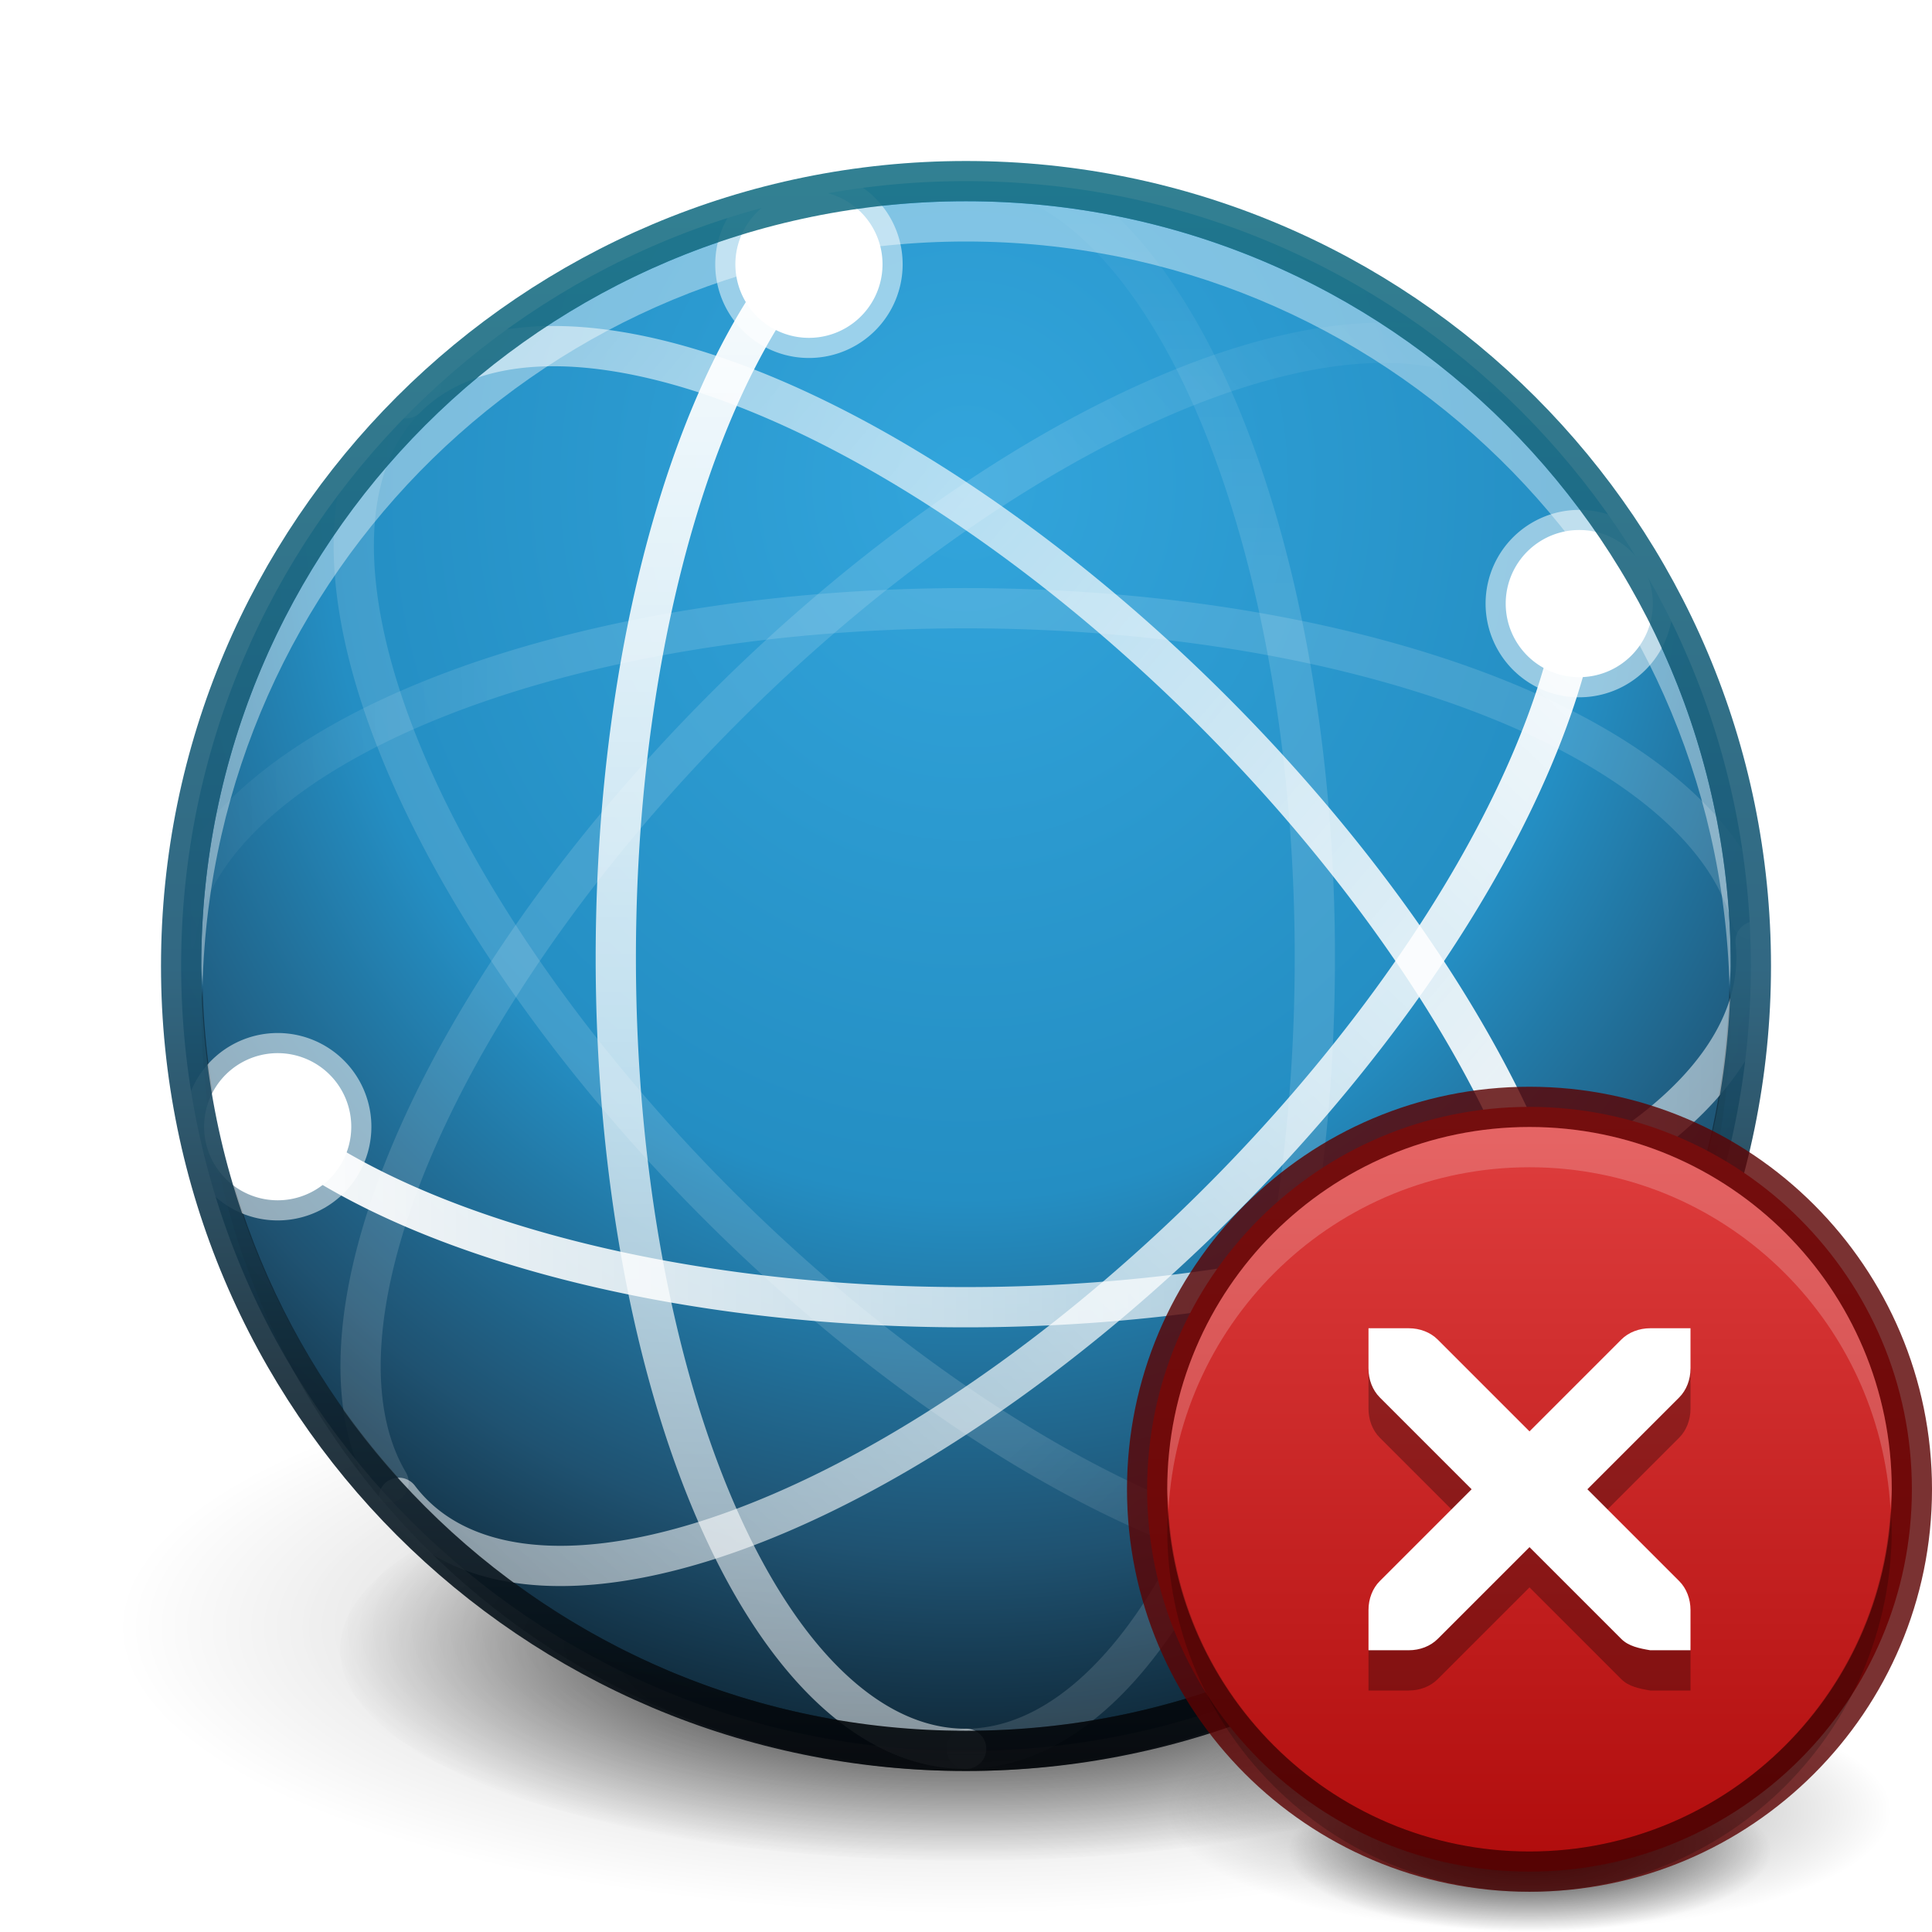 <?xml version="1.0" encoding="UTF-8" standalone="no"?>
<svg
   xmlns:dc="http://purl.org/dc/elements/1.1/"
   xmlns:cc="http://creativecommons.org/ns#"
   xmlns:rdf="http://www.w3.org/1999/02/22-rdf-syntax-ns#"
   xmlns:svg="http://www.w3.org/2000/svg"
   xmlns="http://www.w3.org/2000/svg"
   xmlns:xlink="http://www.w3.org/1999/xlink"
   id="svg3759"
   height="48"
   width="48"
   version="1.1">
  <defs
     id="defs3761">
    <linearGradient
       id="linearGradient3850">
      <stop
         style="stop-color:#32a5dc;stop-opacity:1"
         offset="0"
         id="stop3852" />
      <stop
         id="stop3854"
         offset="0.5"
         style="stop-color:#248ec3;stop-opacity:1;" />
      <stop
         style="stop-color:#1f5271;stop-opacity:1;"
         offset="0.75"
         id="stop3856" />
      <stop
         style="stop-color:#020509;stop-opacity:1;"
         offset="1"
         id="stop3858" />
    </linearGradient>
    <linearGradient
       id="linearGradient3840">
      <stop
         style="stop-color:#1e7488;stop-opacity:1;"
         offset="0"
         id="stop3842" />
      <stop
         id="stop3844"
         offset="0.5"
         style="stop-color:#1e5976;stop-opacity:1;" />
      <stop
         style="stop-color:#122937;stop-opacity:1;"
         offset="0.75"
         id="stop3846" />
      <stop
         style="stop-color:#020509;stop-opacity:1;"
         offset="1"
         id="stop3848" />
    </linearGradient>
    <radialGradient
       r="20.203"
       fy="38.909"
       fx="24.85"
       cy="38.909"
       cx="24.85"
       gradientTransform="matrix(1,0,0,0.37,0,24.512)"
       gradientUnits="userSpaceOnUse"
       id="radialGradient3755"
       xlink:href="#linearGradient26113-9-3-1" />
    <linearGradient
       id="linearGradient26113-9-3-1">
      <stop
         id="stop26115-7-7-9"
         offset="0"
         style="stop-color: rgb(0, 0, 0); stop-opacity: 1;" />
      <stop
         id="stop26117-3-7-8"
         offset="1"
         style="stop-color: rgb(0, 0, 0); stop-opacity: 0;" />
    </linearGradient>
    <linearGradient
       id="linearGradient26121-3-8-2">
      <stop
         id="stop26123-4-7-8"
         offset="0"
         style="stop-color: rgb(0, 0, 0); stop-opacity: 1;" />
      <stop
         id="stop26125-3-9-9"
         offset="1"
         style="stop-color: rgb(0, 0, 0); stop-opacity: 0;" />
    </linearGradient>
    <radialGradient
       xlink:href="#linearGradient26121-3-8-2"
       id="radialGradient4274"
       gradientUnits="userSpaceOnUse"
       gradientTransform="matrix(1.009,0,0,0.373,-0.211,24.39)"
       cx="24.85"
       cy="38.909"
       fx="24.85"
       fy="38.909"
       r="20.203" />
    <linearGradient
       gradientTransform="matrix(0,1,1,0,3.1e-6,-2.9e-6)"
       gradientUnits="userSpaceOnUse"
       y2="24"
       x2="44"
       y1="24"
       x1="4"
       id="linearGradient3899"
       xlink:href="#linearGradient3840" />
    <radialGradient
       gradientTransform="matrix(-1.641,4.1570429e-8,-4.6184956e-8,-1.823,63.385,33.878)"
       gradientUnits="userSpaceOnUse"
       r="19.5"
       fy="12"
       fx="24"
       cy="12"
       cx="24"
       id="radialGradient3811"
       xlink:href="#linearGradient3850" />
    <linearGradient
       id="linearGradient3678">
      <stop
         offset="0"
         style="stop-color:#ffffff;stop-opacity:0.134"
         id="stop3680" />
      <stop
         offset="1"
         style="stop-color:#ffffff;stop-opacity:0"
         id="stop3682" />
    </linearGradient>
    <linearGradient
       id="linearGradient3672">
      <stop
         offset="0"
         style="stop-color:#ffffff;stop-opacity:0.492"
         id="stop3674" />
      <stop
         offset="1"
         style="stop-color:#ffffff;stop-opacity:1"
         id="stop3676" />
    </linearGradient>
    <linearGradient
       y2="21.914"
       x2="48.263"
       y1="22"
       x1="35.5"
       gradientTransform="matrix(0,0.914,-0.914,0,45.011,0.894)"
       gradientUnits="userSpaceOnUse"
       id="linearGradient4090"
       xlink:href="#linearGradient3678" />
    <linearGradient
       y2="23"
       x2="47.5"
       y1="23"
       x1="3.5"
       gradientTransform="matrix(0,0.914,-0.914,0,45.011,0.894)"
       gradientUnits="userSpaceOnUse"
       id="linearGradient4092"
       xlink:href="#linearGradient3672" />
    <linearGradient
       y2="21.83"
       x2="4.063"
       y1="22.293"
       x1="14.893"
       gradientTransform="matrix(-0.646,0.646,0.646,0.646,25.6,-7.146)"
       gradientUnits="userSpaceOnUse"
       id="linearGradient4094"
       xlink:href="#linearGradient3678" />
    <linearGradient
       y2="27.243"
       x2="4.287"
       y1="23.707"
       x1="46.006"
       gradientTransform="matrix(-0.646,0.646,0.646,0.646,25.6,-7.146)"
       gradientUnits="userSpaceOnUse"
       id="linearGradient4096"
       xlink:href="#linearGradient3672" />
    <linearGradient
       y2="24.414"
       x2="2.873"
       y1="25.828"
       x1="48.127"
       gradientTransform="matrix(-0.646,-0.646,0.646,-0.646,25.769,55.643)"
       gradientUnits="userSpaceOnUse"
       id="linearGradient4098"
       xlink:href="#linearGradient3672" />
    <linearGradient
       y2="24.109"
       x2="2.832"
       y1="23.707"
       x1="14.893"
       gradientTransform="matrix(-0.646,-0.646,0.646,-0.646,25.769,55.643)"
       gradientUnits="userSpaceOnUse"
       id="linearGradient4100"
       xlink:href="#linearGradient3678" />
    <linearGradient
       y2="23"
       x2="47.5"
       y1="23"
       x1="4.49"
       gradientTransform="matrix(-0.914,0,0,-0.914,47.296,45.233)"
       gradientUnits="userSpaceOnUse"
       id="linearGradient4102"
       xlink:href="#linearGradient3672" />
    <linearGradient
       y2="23.173"
       x2="49.09"
       y1="23"
       x1="37.5"
       gradientTransform="matrix(-0.914,0,0,-0.914,47.296,45.233)"
       gradientUnits="userSpaceOnUse"
       id="linearGradient4104"
       xlink:href="#linearGradient3678" />
    <radialGradient
       r="9"
       fy="20"
       fx="11"
       cy="20"
       cx="11"
       gradientTransform="matrix(1,0,0,0.222,0,15.556)"
       gradientUnits="userSpaceOnUse"
       id="radialGradient4049-2"
       xlink:href="#linearGradient3949-3" />
    <linearGradient
       id="linearGradient3949-3">
      <stop
         id="stop3951-0"
         offset="0"
         style="stop-color:#000000;stop-opacity:1;" />
      <stop
         id="stop3953-9"
         offset="1"
         style="stop-color:#000000;stop-opacity:0;" />
    </linearGradient>
    <radialGradient
       r="9"
       fy="20"
       fx="11"
       cy="20"
       cx="11"
       gradientTransform="matrix(1,0,0,0.222,0,15.556)"
       gradientUnits="userSpaceOnUse"
       id="radialGradient4051-0"
       xlink:href="#linearGradient3949-3" />
    <linearGradient
       y2="22"
       x2="11"
       y1="0"
       x1="11"
       gradientTransform="translate(27,10)"
       gradientUnits="userSpaceOnUse"
       id="linearGradient4044"
       xlink:href="#linearGradient3760-9-1-3" />
    <linearGradient
       id="linearGradient3760-9-1-3">
      <stop
         id="stop3762-6-1"
         offset="0"
         style="stop-color:#e44343;stop-opacity:1;" />
      <stop
         id="stop3764-6-8"
         offset="1"
         style="stop-color:#ac0808;stop-opacity:1;" />
    </linearGradient>
  </defs>
  <g
     id="layer1">
    <path
       style="fill:url(#radialGradient4274);fill-opacity:1;stroke:none;display:inline;filter:url(#filter5927);enable-background:new"
       id="path9641"
       d="m 45.053,38.909 a 20.203,7.475 0 1 1 -40.406,0 20.203,7.475 0 1 1 40.406,0 z"
       transform="matrix(0.77,0,0,0.702,4.868,13.674)" />
    <path
       transform="matrix(1.041,0,0,0.949,-1.863,3.514)"
       d="m 45.053,38.909 a 20.203,7.475 0 1 1 -40.406,0 20.203,7.475 0 1 1 40.406,0 z"
       id="path9643"
       style="opacity:0.518;fill:url(#radialGradient3755);fill-opacity:1;stroke:none;display:inline;filter:url(#filter5788);enable-background:new" />
    <path
       d="M 4.5,23.999 C 4.5,34.769 13.231,43.5 24,43.5 c 10.77,0 19.5,-8.731 19.5,-19.501 0,-10.769 -8.731,-19.499 -19.5,-19.499 -10.769,0 -19.5,8.73 -19.5,19.499 l 0,0 z"
       id="path6495"
       style="fill:url(#radialGradient3811);fill-opacity:1;fill-rule:nonzero;stroke:none" />
    <path
       id="path3872"
       d="M 24 5 C 13.501 5 5 13.501 5 24 C 5 24.169 5.027 24.332 5.031 24.5 C 5.3 14.235 13.67 6 24 6 C 34.329 6 42.7 14.235 42.969 24.5 C 42.973 24.332 43 24.169 43 24 C 43 13.501 34.498 5 24 5 z "
       style="fill:#ffffff;fill-opacity:1;fill-rule:nonzero;stroke:none;opacity:0.4" />
    <path
       style="opacity:0.4;fill:#000000;fill-opacity:1;fill-rule:nonzero;stroke:none"
       d="M 24,44 C 13.501,44 5,35.499 5,25 5,24.831 5.027,24.668 5.031,24.5 5.3,34.765 13.67,43 24,43 34.329,43 42.7,34.765 42.969,24.5 42.973,24.668 43,24.831 43,25 43,35.499 34.498,44 24,44 z"
       id="path3879" />
    <g
       transform="matrix(1,0,0,-1,0,48)"
       id="g4076">
      <path
         style="fill:none;stroke:url(#linearGradient4090);stroke-width:1;stroke-linecap:round;stroke-linejoin:round;stroke-miterlimit:4;stroke-opacity:1;stroke-dasharray:none;stroke-dashoffset:0"
         id="path3805"
         d="M 24.014,4.551 A 8.685,19.656 0 0 1 25.755,43.449" />
      <path
         style="fill:none;stroke:url(#linearGradient4092);stroke-width:1;stroke-linecap:round;stroke-linejoin:round;stroke-miterlimit:4;stroke-opacity:1;stroke-dasharray:none;stroke-dashoffset:0"
         id="path3609"
         d="M 20.305,42.012 A 8.685,19.656 0 0 1 24.004,4.551" />
      <path
         style="color:#000000;fill:#ffffff;fill-opacity:1;fill-rule:nonzero;stroke:#ffffff;stroke-width:1;stroke-linecap:round;stroke-linejoin:round;stroke-miterlimit:4;stroke-opacity:0.521;stroke-dasharray:none;stroke-dashoffset:0;marker:none;visibility:visible;display:inline;overflow:visible;enable-background:accumulate"
         id="path3775"
         d="m 21.926,41.434 a 1.828,1.828 0 0 1 -3.656,0 1.828,1.828 0 1 1 3.656,0 z" />
      <path
         style="fill:none;stroke:url(#linearGradient4094);stroke-width:1;stroke-linecap:round;stroke-linejoin:round;stroke-miterlimit:4;stroke-opacity:1;stroke-dasharray:none;stroke-dashoffset:0"
         id="path3801"
         d="M 35.437,9.112 A 8.685,19.656 45 0 0 10.47,38.442" />
      <path
         style="fill:none;stroke:url(#linearGradient4096);stroke-width:1;stroke-linecap:round;stroke-linejoin:round;stroke-miterlimit:4;stroke-opacity:1;stroke-dasharray:none;stroke-dashoffset:0"
         id="path3611"
         d="M 10.085,38.105 A 8.685,19.656 45 0 0 39.159,13.42" />
      <path
         style="color:#000000;fill:#ffffff;fill-opacity:1;fill-rule:nonzero;stroke:#ffffff;stroke-width:1;stroke-linecap:round;stroke-linejoin:round;stroke-miterlimit:4;stroke-opacity:0.521;stroke-dasharray:none;stroke-dashoffset:0;marker:none;visibility:visible;display:inline;overflow:visible;enable-background:accumulate"
         id="path3781"
         d="m 37.24,14.065 a 1.828,1.828 0 0 0 3.656,0 1.828,1.828 0 1 0 -3.656,0 z" />
      <path
         style="fill:none;stroke:url(#linearGradient4098);stroke-width:1;stroke-linecap:round;stroke-linejoin:round;stroke-miterlimit:4;stroke-opacity:1;stroke-dasharray:none;stroke-dashoffset:0"
         id="path3613"
         d="m 9.909,10.787 a 19.656,8.685 45 0 1 29.06,20.984" />
      <path
         style="fill:#ffffff;fill-opacity:1;stroke:#ffffff;stroke-width:1;stroke-linecap:round;stroke-linejoin:round;stroke-miterlimit:4;stroke-opacity:0.521;stroke-dasharray:none;stroke-dashoffset:0"
         id="path3615"
         d="m 39.237,34.832 a 1.828,1.828 0 0 1 0,-3.656 1.828,1.828 0 1 1 0,3.656 z" />
      <path
         style="fill:none;stroke:url(#linearGradient4100);stroke-width:1;stroke-linecap:round;stroke-linejoin:round;stroke-miterlimit:4;stroke-opacity:1;stroke-dasharray:none;stroke-dashoffset:0"
         id="path3787"
         d="M 38.016,38.224 A 19.656,8.685 45 0 1 9.654,11.166" />
      <path
         style="fill:none;stroke:url(#linearGradient4102);stroke-width:1;stroke-linecap:round;stroke-linejoin:round;stroke-miterlimit:4;stroke-opacity:1;stroke-dasharray:none;stroke-dashoffset:0"
         id="path2835"
         d="m 7.242,19.656 a 19.656,8.685 0 0 1 36.375,4.957" />
      <path
         style="color:#000000;fill:#ffffff;fill-opacity:1;fill-rule:nonzero;stroke:#ffffff;stroke-width:1;stroke-linecap:round;stroke-linejoin:round;stroke-miterlimit:4;stroke-opacity:0.521;stroke-dasharray:none;stroke-dashoffset:0;marker:none;visibility:visible;display:inline;overflow:visible;enable-background:accumulate"
         id="path3722"
         d="m 5.071,20.007 a 1.828,1.828 0 0 1 3.656,0 1.828,1.828 0 1 1 -3.656,0 z" />
      <path
         style="fill:none;stroke:url(#linearGradient4104);stroke-width:1;stroke-linecap:round;stroke-linejoin:round;stroke-miterlimit:4;stroke-opacity:1;stroke-dasharray:none;stroke-dashoffset:0"
         id="path3797"
         d="M 43.521,25.158 A 19.656,8.685 0 0 1 4.361,24.708" />
    </g>
    <path
       style="opacity:0.91;fill:none;stroke:url(#linearGradient3899);stroke-width:1;stroke-miterlimit:4;stroke-opacity:1;stroke-dasharray:none"
       id="path3796"
       d="m 23.999,43.5 c 10.77,0 19.501,-8.731 19.501,-19.5 0,-10.77 -8.731,-19.5 -19.501,-19.5 -10.769,0 -19.499,8.731 -19.499,19.5 C 4.5,34.769 13.23,43.5 23.999,43.5 l 0,0 z" />
  </g>
  <g
     id="layer2">
    <g
       id="g4055"
       transform="translate(0,16)">
      <path
         transform="matrix(1,0,0,1.5,27,-1)"
         style="opacity:0.4;fill:url(#radialGradient4049-2);fill-opacity:1;stroke:none"
         id="path3163"
         d="m 20,20 c 0,1.105 -4.029,2 -9,2 -4.971,0 -9,-0.895 -9,-2 0,-1.105 4.029,-2 9,-2 4.971,0 9,0.895 9,2 z" />
      <path
         d="m 20,20 c 0,1.105 -4.029,2 -9,2 -4.971,0 -9,-0.895 -9,-2 0,-1.105 4.029,-2 9,-2 4.971,0 9,0.895 9,2 z"
         id="path3995"
         style="opacity:0.8;fill:url(#radialGradient4051-0);fill-opacity:1;stroke:none"
         transform="matrix(0.667,0,0,1,30.667,10)" />
      <path
         style="fill:url(#linearGradient4044);fill-opacity:1;fill-rule:evenodd;stroke:none"
         d="m 38,11.5 c -5.241,0 -9.5,4.259 -9.5,9.5 0,5.241 4.259,9.5 9.5,9.5 5.241,0 9.5,-4.259 9.5,-9.5 0,-5.241 -4.259,-9.5 -9.5,-9.5 z"
         id="path4791" />
      <path
         id="path3804"
         d="m 28.5,21 c 0,-5.241 4.259,-9.5 9.5,-9.5 5.241,0 9.5,4.259 9.5,9.5 0,5.241 -4.259,9.5 -9.5,9.5 -5.241,0 -9.5,-4.259 -9.5,-9.5 z"
         style="opacity:0.81;fill:none;stroke:#5c0303;stroke-opacity:1" />
      <path
         style="opacity:0.2;fill:#ffffff;fill-opacity:1;fill-rule:evenodd;stroke:none"
         d="m 38,12 c -4.97,0 -9,4.03 -9,9 0,0.172 0.022,0.331 0.031,0.5 C 29.296,16.768 33.202,13 38,13 c 4.798,0 8.704,3.768 8.969,8.5 C 46.978,21.331 47,21.172 47,21 47,16.03 42.97,12 38,12 z"
         id="path3806" />
      <path
         id="path3820"
         d="m 38,31 c -4.97,0 -9,-4.03 -9,-9 0,-0.172 0.022,-0.331 0.031,-0.5 C 29.296,26.232 33.202,30 38,30 42.798,30 46.704,26.232 46.969,21.5 46.978,21.669 47,21.828 47,22 c 0,4.97 -4.03,9 -9,9 z"
         style="opacity:0.2;fill:#000000;fill-opacity:1;fill-rule:evenodd;stroke:none" />
      <path
         id="path4038"
         d="m 34,18 0,1 c 0,0.276 0.1,0.538 0.281,0.719 L 36.562,22 34.281,24.281 C 34.1,24.462 34,24.724 34,25 l 0,1 1,0 c 0.276,0 0.538,-0.1 0.719,-0.281 L 38,23.438 40.281,25.719 C 40.462,25.9 40.728,25.954 41,26 l 1,0 0,-1 c 0,-0.276 -0.1,-0.538 -0.281,-0.719 L 39.438,22 41.719,19.719 C 41.9,19.538 42,19.276 42,19 l 0,-1 -1,0 c -0.276,0 -0.538,0.1 -0.719,0.281 L 38,20.562 35.719,18.281 C 35.538,18.1 35.276,18 35,18 z"
         style="opacity:0.3;color:#000000;fill:#000000;fill-opacity:1;fill-rule:nonzero;stroke:none;stroke-width:2;marker:none;visibility:visible;display:inline;overflow:visible;enable-background:new" />
      <path
         style="color:#000000;fill:#ffffff;fill-opacity:1;fill-rule:nonzero;stroke:none;stroke-width:2;marker:none;visibility:visible;display:inline;overflow:visible;enable-background:new"
         d="m 34,17 0,1 c 0,0.276 0.1,0.538 0.281,0.719 L 36.562,21 34.281,23.281 C 34.1,23.462 34,23.724 34,24 l 0,1 1,0 c 0.276,0 0.538,-0.1 0.719,-0.281 L 38,22.438 40.281,24.719 C 40.462,24.9 40.728,24.954 41,25 l 1,0 0,-1 c 0,-0.276 -0.1,-0.538 -0.281,-0.719 L 39.438,21 41.719,18.719 C 41.9,18.538 42,18.276 42,18 l 0,-1 -1,0 c -0.276,0 -0.538,0.1 -0.719,0.281 L 38,19.562 35.719,17.281 C 35.538,17.1 35.276,17 35,17 z"
         id="path5757" />
    </g>
  </g>
</svg>
